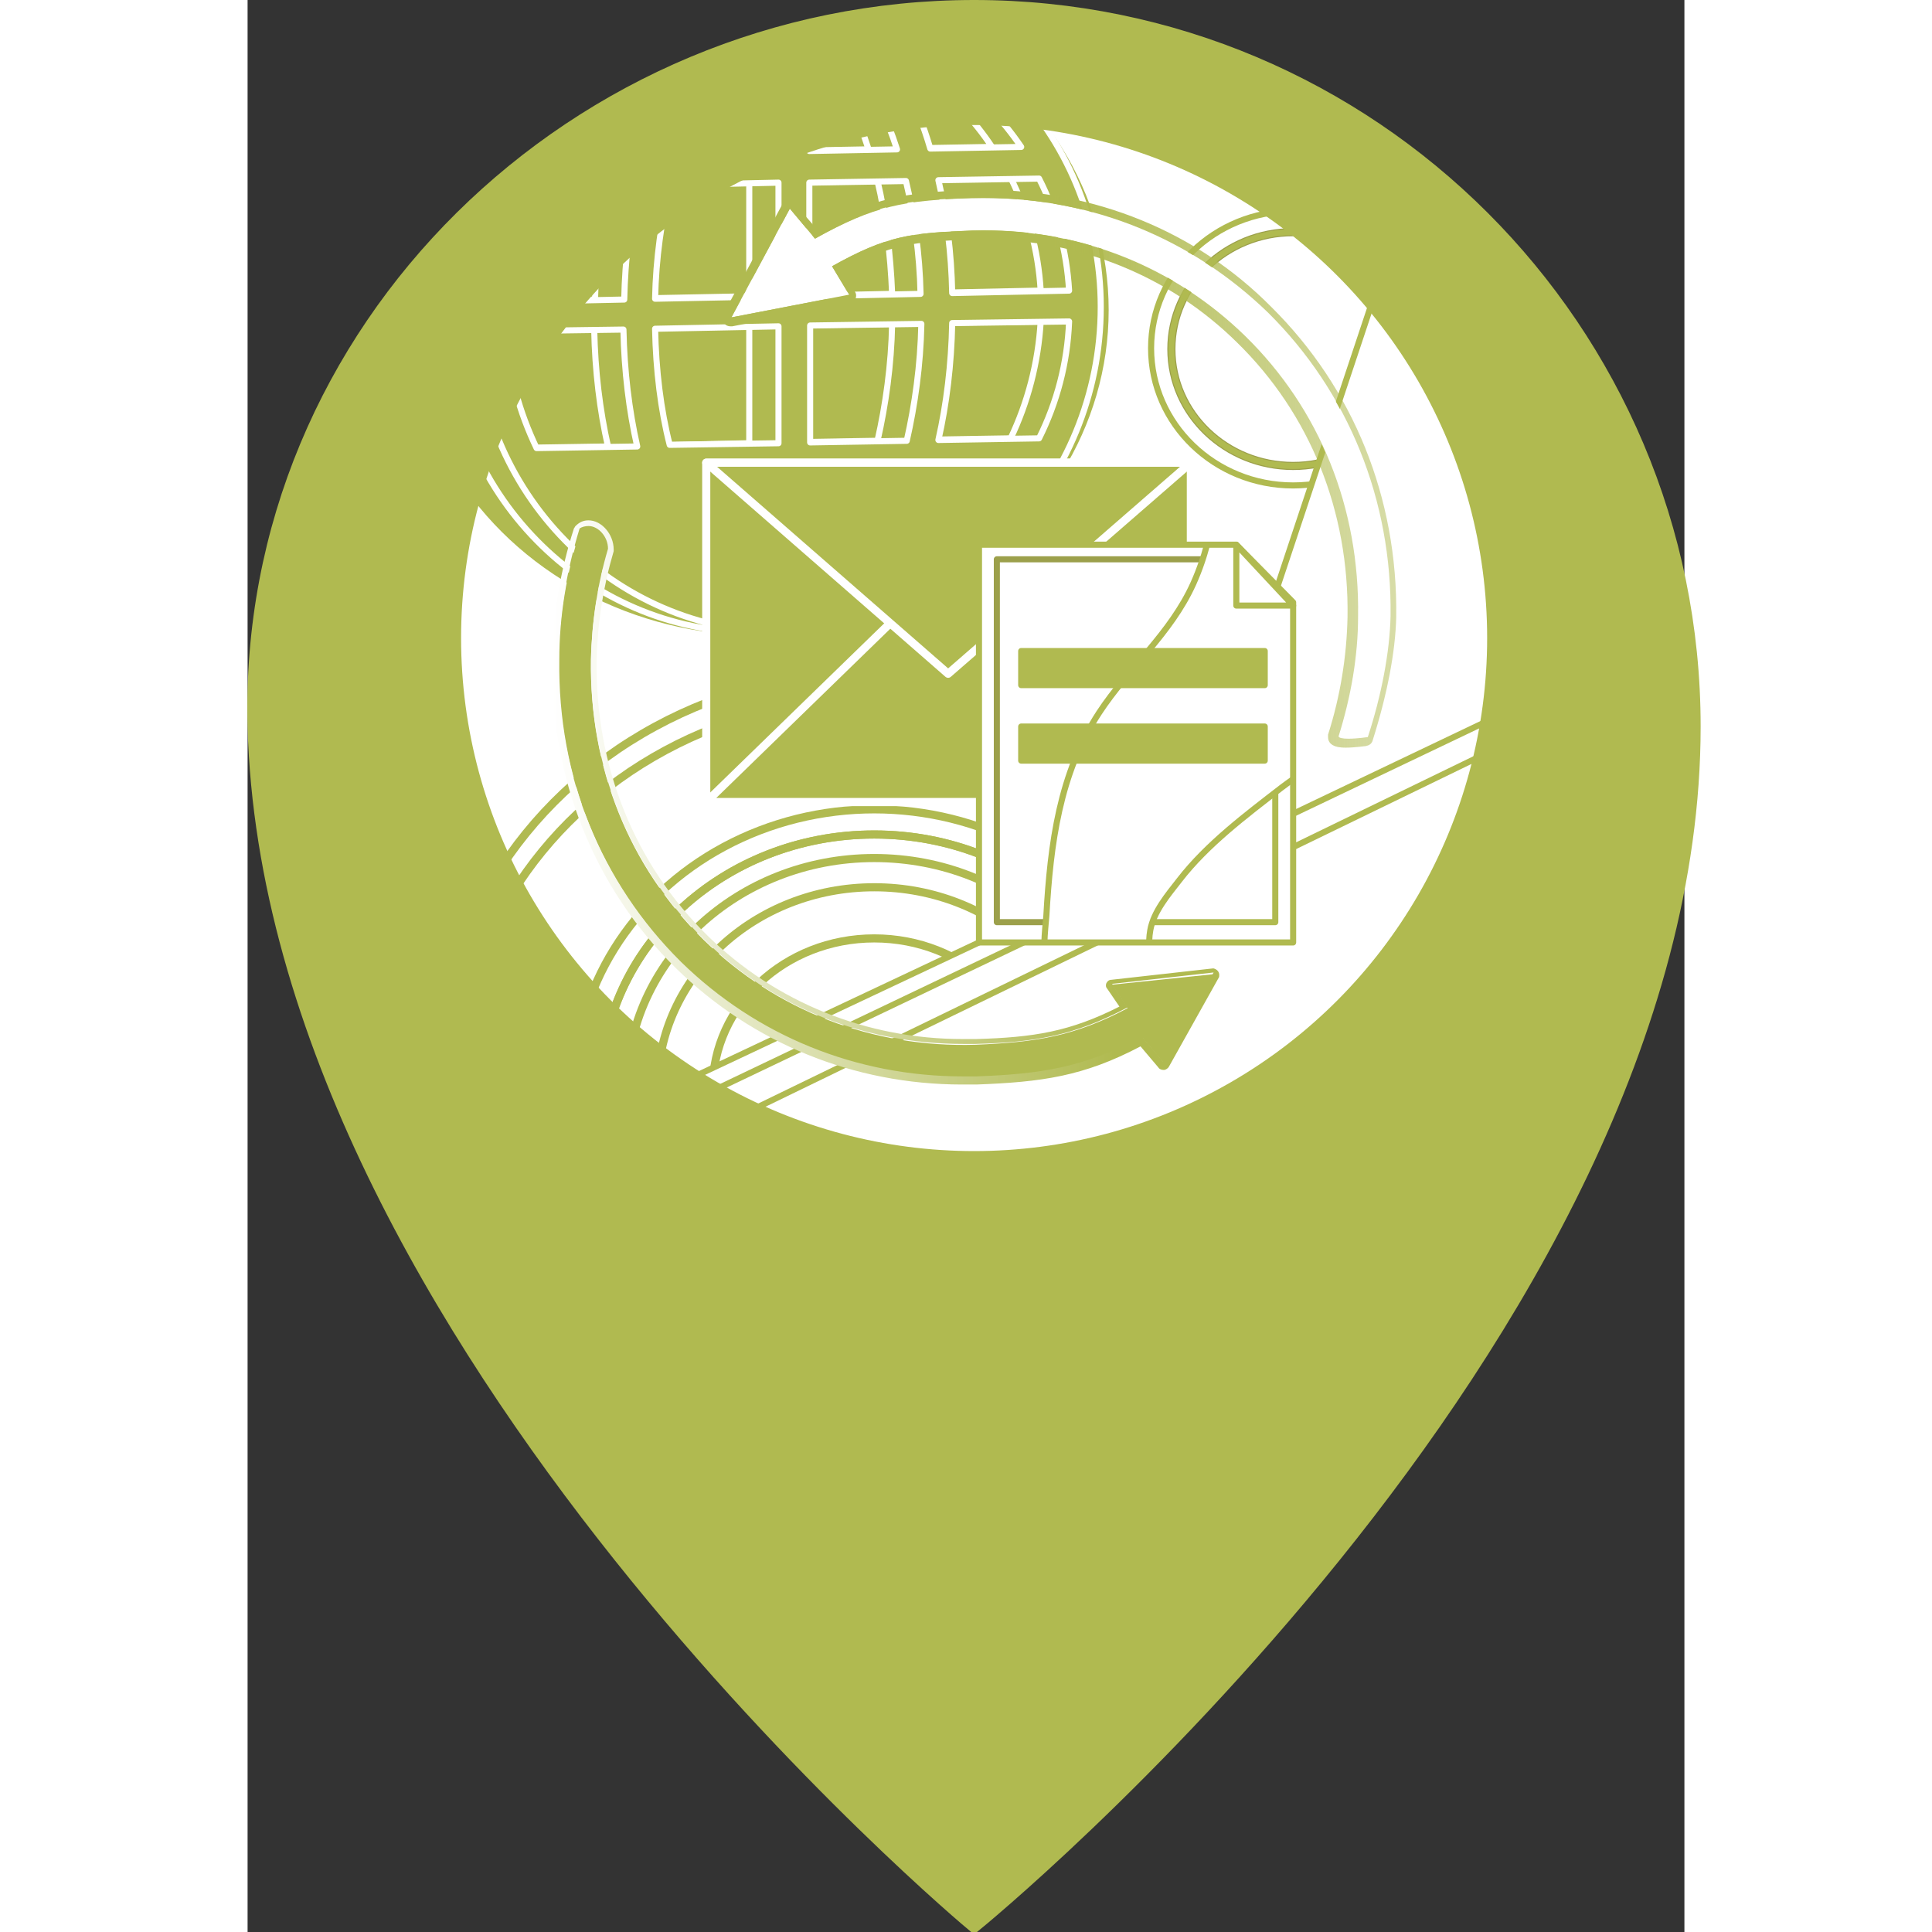 <?xml version="1.0" encoding="utf-8"?>
<!-- Generator: Adobe Illustrator 18.1.1, SVG Export Plug-In . SVG Version: 6.00 Build 0)  -->
<!DOCTYPE svg PUBLIC "-//W3C//DTD SVG 1.1//EN" "http://www.w3.org/Graphics/SVG/1.1/DTD/svg11.dtd">
<svg version="1.1" id="Layer_1" xmlns:x="http://ns.adobe.com/Extensibility/1.0/" xmlns:i="http://ns.adobe.com/AdobeIllustrator/10.0/" xmlns:graph="http://ns.adobe.com/Graphs/1.0/"
	 xmlns="http://www.w3.org/2000/svg" xmlns:xlink="http://www.w3.org/1999/xlink" x="0px" y="0px" viewBox="0 0 177 238"
	 enable-background="new 0 0 177 238" width="510" height="510" xml:space="preserve">
<rect x="0" y="0" width="177" height="238" fill="#333333" stroke="none"/>
<g>
	<path fill="#B0BA50" stroke="#B0BA50" stroke-width="2" stroke-miterlimit="10" d="M178,89.5C178,165,89.5,237,89.5,237
		S3,165,1,89.5C-0.3,40.6,40.7,1,89.5,1S178,40.6,178,89.5z"/>
	<ellipse id="XMLID_649_" fill="#B0BA50" stroke="#B0BA50" stroke-miterlimit="10" cx="89.5" cy="86.6" rx="63.7" ry="63.7"/>
	<g>
		<defs>
			<ellipse id="XMLID_647_" cx="89.5" cy="78.6" rx="63.7" ry="63.7"/>
		</defs>
		<use xlink:href="#XMLID_647_"  overflow="visible" fill="#FFFFFF"/>
		<clipPath id="XMLID_2_">
			<use xlink:href="#XMLID_647_"  overflow="visible"/>
		</clipPath>
		<g clip-path="url(#XMLID_2_)">
			
				<ellipse fill="none" stroke="#B0BA50" stroke-linecap="round" stroke-linejoin="round" stroke-miterlimit="10" cx="77.2" cy="133.5" rx="54" ry="50.8"/>
			
				<ellipse fill="none" stroke="#B0BA50" stroke-linecap="round" stroke-linejoin="round" stroke-miterlimit="10" cx="77.2" cy="134.1" rx="33.7" ry="31.3"/>
			
				<ellipse fill="none" stroke="#B0BA50" stroke-linecap="round" stroke-linejoin="round" stroke-miterlimit="10" cx="77.2" cy="134.1" rx="33.7" ry="31.3"/>
			
				<ellipse fill="none" stroke="#B0BA50" stroke-linecap="round" stroke-linejoin="round" stroke-miterlimit="10" cx="77.2" cy="134.1" rx="37" ry="34.4"/>
			
				<ellipse fill="none" stroke="#B0BA50" stroke-linecap="round" stroke-linejoin="round" stroke-miterlimit="10" cx="77.2" cy="134.1" rx="51.5" ry="48.1"/>
			
				<ellipse fill="none" stroke="#B0BA50" stroke-linecap="round" stroke-linejoin="round" stroke-miterlimit="10" cx="77.2" cy="134.1" rx="26.7" ry="24.8"/>
			
				<ellipse fill="none" stroke="#B0BA50" stroke-linecap="round" stroke-linejoin="round" stroke-miterlimit="10" cx="77.2" cy="134.1" rx="30.5" ry="28.4"/>
			
				<ellipse fill="none" stroke="#B0BA50" stroke-linecap="round" stroke-linejoin="round" stroke-miterlimit="10" cx="77.2" cy="134.1" rx="19.9" ry="18.5"/>
			
				<ellipse fill="none" stroke="#B0BA50" stroke-width="0.75" stroke-linecap="round" stroke-linejoin="round" stroke-miterlimit="10" cx="128.8" cy="42.9" rx="17.5" ry="16.9"/>
			
				<ellipse fill="none" stroke="#9CA04B" stroke-linecap="round" stroke-linejoin="round" stroke-miterlimit="10" cx="128.8" cy="43" rx="15" ry="14.4"/>
			
				<ellipse fill="none" stroke="#B0BA50" stroke-width="0.75" stroke-linecap="round" stroke-linejoin="round" stroke-miterlimit="10" cx="128.8" cy="43" rx="15" ry="14.4"/>
		</g>
		<g clip-path="url(#XMLID_2_)">
			
				<ellipse fill="#B0BA50" stroke="#B0BA50" stroke-width="0.75" stroke-linecap="round" stroke-linejoin="round" stroke-miterlimit="10" cx="62.9" cy="38.2" rx="42.8" ry="39.7"/>
		</g>
		<g clip-path="url(#XMLID_2_)">
			
				<path fill="#B0BA50" stroke="#FFFFFF" stroke-width="0.75" stroke-linecap="round" stroke-linejoin="round" stroke-miterlimit="10" d="
				M63.2-0.9C63.2-0.9,63.2-0.9,63.2-0.9l-0.3,0C41.7-0.5,24.4,17.5,24.5,39.2c0,21.4,17,38.7,37.9,38.7c0.2,0,0.5,0,0.7,0
				c21.2-0.4,38.5-18.4,38.5-40.1C101.5,16.3,84.3-1.2,63.2-0.9z M94,54l-12.4,0.2c1-4.4,1.6-9.3,1.7-14.4l14.4-0.2
				C97.4,44.7,96.1,49.6,94,54z M28.3,40.8l14.4-0.2c0.1,5.1,0.7,10,1.7,14.4l-12.4,0.2C29.9,50.8,28.6,46,28.3,40.8z M32,23.1
				c0.1,0,0.1,0,0.2,0c0,0,0,0,0,0l12.2-0.2c-0.9,4.3-1.5,9-1.6,14l-14.4,0.3C28.6,32.1,29.9,27.4,32,23.1z M97.7,35.8l-14.4,0.3
				c-0.1-5-0.7-9.7-1.7-13.9L94,21.9C96.1,26.1,97.4,30.8,97.7,35.8z M79.4,36.2l-13.7,0.3l0-14l11.9-0.2
				C78.6,26.5,79.2,31.2,79.4,36.2z M65.7,18.6l0-15.2c4.4,1.6,8.3,7.2,10.8,15L65.7,18.6z M61.8,3l0,15.6l-12.3,0.2
				C52.3,10.1,56.8,4,61.8,3z M61.8,22.5l0,14l-15.2,0.3c0.1-5,0.8-9.7,1.8-14L61.8,22.5z M46.6,40.5l15.2-0.3l0,14.4l-13.4,0.3
				C47.4,50.5,46.8,45.6,46.6,40.5z M61.9,58.6l0,15.4c-5-0.7-9.5-6.6-12.3-15.1L61.9,58.6z M65.7,73.5l0-14.9l10.7-0.2
				C74,66.1,70.1,71.7,65.7,73.5z M65.7,54.5l0-14.4l13.7-0.2c-0.1,5.1-0.8,10-1.8,14.4L65.7,54.5z M91.7,18.1l-11.2,0.2
				c-1.7-5.8-4.2-10.6-7.2-13.9C80.9,6.7,87.4,11.6,91.7,18.1z M52.5,4.8c-2.9,3.5-5.4,8.3-7.1,14.2l-11.2,0.2
				C38.5,12.5,45,7.4,52.5,4.8z M73.5,72.2c2.9-3.4,5.3-8.2,7-14L91.7,58C87.3,64.6,81,69.6,73.5,72.2z"/>
			
				<path fill="#B0BA50" stroke="#FFFFFF" stroke-width="0.75" stroke-linecap="round" stroke-linejoin="round" stroke-miterlimit="10" d="
				M66.8-0.9C66.7-0.9,66.7-0.9,66.8-0.9l-0.3,0C45.2-0.5,28,17.5,28,39.2c0,21.4,17,38.7,37.9,38.7c0.2,0,0.5,0,0.7,0
				c21.2-0.4,38.5-18.4,38.5-40.1C105.1,16.3,87.8-1.2,66.8-0.9z M97.5,54l-12.4,0.2c1-4.4,1.6-9.3,1.7-14.4l14.4-0.2
				C101,44.7,99.7,49.6,97.5,54z M31.9,40.8l14.4-0.2c0.1,5.1,0.7,10,1.7,14.4l-12.4,0.2C33.5,50.8,32.1,46,31.9,40.8z M35.6,23.1
				c0.1,0,0.1,0,0.2,0c0,0,0,0,0,0L48,22.9c-0.9,4.3-1.5,9-1.6,14l-14.4,0.3C32.2,32.1,33.5,27.4,35.6,23.1z M101.2,35.8l-14.4,0.3
				c-0.1-5-0.7-9.7-1.7-13.9l12.4-0.2C99.6,26.1,100.9,30.8,101.2,35.8z M82.9,36.2l-13.7,0.3l0-14l11.9-0.2
				C82.1,26.5,82.8,31.2,82.9,36.2z M69.2,18.6l0-15.2c4.4,1.6,8.3,7.2,10.8,15L69.2,18.6z M65.4,3l0,15.6L53,18.9
				C55.8,10.1,60.3,4,65.4,3z M65.4,22.5l0,14l-15.2,0.3c0.1-5,0.8-9.7,1.8-14L65.4,22.5z M50.2,40.5l15.2-0.3l0,14.4L52,54.8
				C50.9,50.5,50.3,45.6,50.2,40.5z M69.3,73.5l0-14.9L80,58.3C77.5,66.1,73.7,71.7,69.3,73.5z M69.3,54.5l0-14.4l13.7-0.2
				c-0.1,5.1-0.8,10-1.8,14.4L69.3,54.5z M95.3,18.1l-11.2,0.2c-1.7-5.8-4.2-10.6-7.2-13.9C84.5,6.7,90.9,11.6,95.3,18.1z M56,4.8
				C53.1,8.3,50.6,13.1,49,19l-11.2,0.2C42.1,12.5,48.5,7.4,56,4.8z M77.1,72.2c2.9-3.4,5.3-8.2,7-14L95.2,58
				C90.9,64.6,84.5,69.6,77.1,72.2z"/>
		</g>
		<g clip-path="url(#XMLID_2_)">
			<defs>
				<polygon id="XMLID_648_" points="165.3,95.7 142.8,24.4 116.4,103.7 41.5,139 83.1,152.7 145.8,128.7 				"/>
			</defs>
			<use xlink:href="#XMLID_648_"  overflow="visible" fill="#FFFFFF"/>
			<clipPath id="XMLID_3_">
				<use xlink:href="#XMLID_648_"  overflow="visible"/>
			</clipPath>
			
				<polyline clip-path="url(#XMLID_3_)" fill="none" stroke="#B0BA50" stroke-width="0.75" stroke-linecap="round" stroke-linejoin="round" stroke-miterlimit="10" points="
				157.4,86.6 45.1,140.2 48.4,143.4 159.4,89.5 			"/>
			
				<use xlink:href="#XMLID_648_"  overflow="visible" fill="none" stroke="#B0BA50" stroke-width="0.75" stroke-linecap="round" stroke-linejoin="round" stroke-miterlimit="10"/>
		</g>
		<g clip-path="url(#XMLID_2_)">
			<g>
				<path fill="#FFFFFF" d="M125.6,38.5C115.9,29,103,24,89.2,24.4c-8.4,0.3-11.9,0.9-19.3,5l-3.1-3.7l-7.2,13.4l14.5-2.8L72,32.8
					c6.8-3.8,9.6-4.1,17.3-4.4c12.7-0.4,24.6,4.2,33.5,12.9c9.2,9,14.1,21.2,13.9,34.5c-0.1,5.1-0.9,10-2.4,14.8
					c0,0.7,3.6,0.2,3.6,0.2c1.7-5.3,2.8-10.5,2.8-14.9C140.9,61.6,135.6,48.3,125.6,38.5z"/>
				<g>
					<linearGradient id="SVGID_1_" gradientUnits="userSpaceOnUse" x1="58.605" y1="57.717" x2="141.738" y2="57.717">
						<stop  offset="0.489" style="stop-color:#B0BA50"/>
						<stop  offset="0.995" style="stop-color:#B0BA50;stop-opacity:0.505"/>
						<stop  offset="1" style="stop-color:#B0BA50;stop-opacity:0.5"/>
					</linearGradient>
					<path fill="url(#SVGID_1_)" d="M90.9,24.4c13.2,0,25.4,5,34.8,14.1c9.9,9.8,15.3,23.1,15.1,37.4c-0.1,4.4-1.1,9.7-2.8,14.9
						c0,0-1.3,0.2-2.4,0.2c-0.7,0-1.2-0.1-1.2-0.3c1.5-4.8,2.4-9.8,2.4-14.8c0.2-13.3-4.7-25.5-13.9-34.5
						C114.3,33,103,28.4,90.9,28.4c-0.5,0-1.1,0-1.6,0c-7.7,0.3-10.5,0.6-17.3,4.4l2.1,3.5l-14.5,2.8l7.2-13.4l3.1,3.7
						c7.4-4.2,11-4.8,19.3-5C89.7,24.4,90.3,24.4,90.9,24.4 M90.9,23.4c-0.6,0-1.1,0-1.7,0c-8.4,0.3-12.1,1-19.1,4.8l-2.6-3
						c-0.2-0.2-0.5-0.4-0.8-0.4c0,0-0.1,0-0.1,0c-0.3,0-0.6,0.2-0.8,0.5l-7.2,13.4c-0.2,0.3-0.2,0.8,0.1,1.1
						c0.2,0.3,0.5,0.4,0.8,0.4c0.1,0,0.1,0,0.2,0l14.5-2.8c0.3-0.1,0.6-0.3,0.7-0.6c0.1-0.3,0.1-0.6-0.1-0.9l-1.6-2.6
						c6.2-3.3,8.9-3.5,15.9-3.8c0.5,0,1,0,1.6,0c11.8,0,22.9,4.5,31.2,12.7c9,8.8,13.8,20.8,13.6,33.8c-0.1,4.9-0.9,9.8-2.4,14.5
						c0,0.1,0,0.2,0,0.3c0,1.3,1.7,1.3,2.2,1.3c1.1,0,2.4-0.2,2.5-0.2c0.4-0.1,0.7-0.3,0.8-0.7c1.8-5.7,2.8-10.9,2.9-15.2
						c0.2-14.7-5.3-28.2-15.4-38.2C116.9,28.5,104.3,23.4,90.9,23.4L90.9,23.4z"/>
				</g>
			</g>
			<g>
				<path fill="#B0BA50" d="M106.5,121.3l1.9,2.9c-6.6,3.5-11.4,4.2-18.7,4.5c-12.7,0.4-24.6-4.2-33.5-12.9
					c-9.2-9-14.1-21.2-13.9-34.5c0.1-4.6,0.8-9.2,2.1-13.6c0-2-2.2-3.6-3.4-2.4c-1.7,5.2-2.6,10.5-2.6,16
					c-0.2,14.4,5.2,27.7,15.1,37.4c9.3,9.1,21.6,14.1,34.7,14.1c0.6,0,1.2,0,1.7,0c8-0.3,13.2-1.1,20.4-4.9l2.6,3.1l6.2-11
					L106.5,121.3z"/>
				<g>
					<linearGradient id="SVGID_2_" gradientUnits="userSpaceOnUse" x1="37.542" y1="98.765" x2="119.798" y2="98.765">
						<stop  offset="0" style="stop-color:#FFFFFF"/>
						<stop  offset="0.844" style="stop-color:#B0BA50"/>
					</linearGradient>
					<path fill="url(#SVGID_2_)" d="M42,64.8c1.2,0,2.4,1.3,2.4,2.8c-1.3,4.4-2,9-2.1,13.6c-0.2,13.3,4.7,25.5,13.9,34.5
						c8.5,8.4,19.8,12.9,31.9,12.9c0.5,0,1.1,0,1.6,0c7.3-0.2,12.1-1,18.7-4.5l-1.9-2.9l12.5-1.4l-6.2,11l-2.6-3.1
						c-7.2,3.8-12.4,4.6-20.4,4.9c-0.6,0-1.2,0-1.7,0c0,0,0,0,0,0c-13.1,0-25.4-5-34.7-14.1c-9.9-9.8-15.3-23.1-15.1-37.4
						c0.1-5.4,1-10.8,2.6-16C41.2,64.9,41.6,64.8,42,64.8 M119,119.9L119,119.9 M42,64.1L42,64.1c-0.6,0-1.1,0.2-1.6,0.7
						c-0.1,0.1-0.1,0.2-0.2,0.3c-1.7,5.3-2.6,10.7-2.7,16.2c-0.2,14.6,5.2,28.1,15.3,38c9.4,9.2,21.9,14.3,35.2,14.3
						c0.6,0,1.2,0,1.8,0c8-0.3,13.2-1,20.2-4.7l2.2,2.6c0.1,0.2,0.4,0.3,0.6,0.3c0,0,0,0,0.1,0c0.2,0,0.5-0.2,0.6-0.4l6.1-10.9
						c0.1-0.1,0.1-0.3,0.1-0.4c0-0.4-0.3-0.7-0.7-0.8c0,0,0,0,0,0c0,0,0,0,0,0c0,0,0,0-0.1,0l-12.5,1.4c-0.3,0-0.5,0.2-0.6,0.4
						s-0.1,0.5,0.1,0.7l1.5,2.2c-6.1,3.1-10.6,3.8-17.7,4c-0.5,0-1.1,0-1.6,0c-11.8,0-23-4.5-31.4-12.7c-9-8.8-13.9-20.9-13.7-34
						c0.1-4.5,0.8-9,2.1-13.4c0-0.1,0-0.1,0-0.2C45.1,65.8,43.6,64.1,42,64.1L42,64.1z"/>
				</g>
			</g>
		</g>
		<use xlink:href="#XMLID_647_"  overflow="visible" fill="none" stroke="#B0BA50" stroke-miterlimit="10"/>
	</g>
	<g>
		
			<rect x="56.5" y="57" fill="#B0BA50" stroke="#FFFFFF" stroke-linecap="round" stroke-linejoin="round" stroke-miterlimit="10" width="59.7" height="41.8"/>
		<polygon fill="#B0BA50" stroke="#FFFFFF" stroke-linecap="round" stroke-linejoin="round" stroke-miterlimit="10" points="
			56.5,98.8 85.3,70.8 116.2,98.8 		"/>
		<polygon fill="#B0BA50" stroke="#FFFFFF" stroke-linecap="round" stroke-linejoin="round" stroke-miterlimit="10" points="
			56.5,57 86.3,83 116.2,57 		"/>
	</g>
	<g>
		<g>
			<defs>
				<polygon id="XMLID_503_" points="128.8,116.1 90.1,116.1 90.1,67.1 121.8,67.1 128.8,74.2 				"/>
			</defs>
			<use xlink:href="#XMLID_503_"  overflow="visible" fill="#FFFFFF"/>
			<clipPath id="XMLID_4_">
				<use xlink:href="#XMLID_503_"  overflow="visible"/>
			</clipPath>
			
				<polyline clip-path="url(#XMLID_4_)" fill="none" stroke="#9CA04B" stroke-width="0.75" stroke-linecap="round" stroke-linejoin="round" stroke-miterlimit="10" points="
				117.6,68.9 92.3,68.9 92.3,113.6 98.3,113.6 			"/>
			
				<polyline clip-path="url(#XMLID_4_)" fill="none" stroke="#B0BA50" stroke-width="0.75" stroke-linecap="round" stroke-linejoin="round" stroke-miterlimit="10" points="
				111.2,113.6 126.6,113.6 126.6,96.8 			"/>
			
				<path clip-path="url(#XMLID_4_)" fill="#FFFFFF" stroke="#B0BA50" stroke-width="0.75" stroke-linecap="round" stroke-linejoin="round" stroke-miterlimit="10" d="
				M118.1,59.6c1.7,3.4-0.2,9.2-1.6,12.3c-2.8,6.2-8,10.4-11.6,15.9c-4.9,7.5-6,16.2-6.5,25c-0.1,1.4-0.7,5.8,0.4,6.7
				c0.9,0.8,5-0.1,6.3-0.1c1.9-0.1,4.1-0.3,6,0.2c0.1-1.7-0.2-3.4,0.1-5c0.4-2.3,2.2-4.4,3.6-6.2c3.4-4.4,8.2-8,12.6-11.4
				c3.7-2.8,7.9-4.9,11-8.4c2.7-2.9,3.5-6.5,3.6-10.4c0.3-6.8-3.8-11-8.2-15.8"/>
			
				<use xlink:href="#XMLID_503_"  overflow="visible" fill="none" stroke="#B0BA50" stroke-width="0.75" stroke-linecap="round" stroke-linejoin="round" stroke-miterlimit="10"/>
		</g>
		
			<polygon fill="#FFFFFF" stroke="#B0BA50" stroke-width="0.75" stroke-linecap="round" stroke-linejoin="round" stroke-miterlimit="10" points="
			121.8,67.1 121.8,74.6 128.8,74.6 		"/>
		
			<rect x="95.3" y="80.2" fill="#B0BA50" stroke="#B0BA50" stroke-width="0.75" stroke-linecap="round" stroke-linejoin="round" stroke-miterlimit="10" width="30" height="4.2"/>
		
			<rect x="95.3" y="89.5" fill="#B0BA50" stroke="#B0BA50" stroke-width="0.75" stroke-linecap="round" stroke-linejoin="round" stroke-miterlimit="10" width="30" height="4.2"/>
	</g>
</g>
<g>
</g>
<g>
</g>
<g>
</g>
<g>
</g>
<g>
</g>
<g>
</g>
<g>
</g>
<g>
</g>
<g>
</g>
<g>
</g>
<g>
</g>
<g>
</g>
<g>
</g>
<g>
</g>
<g>
</g>
</svg>
